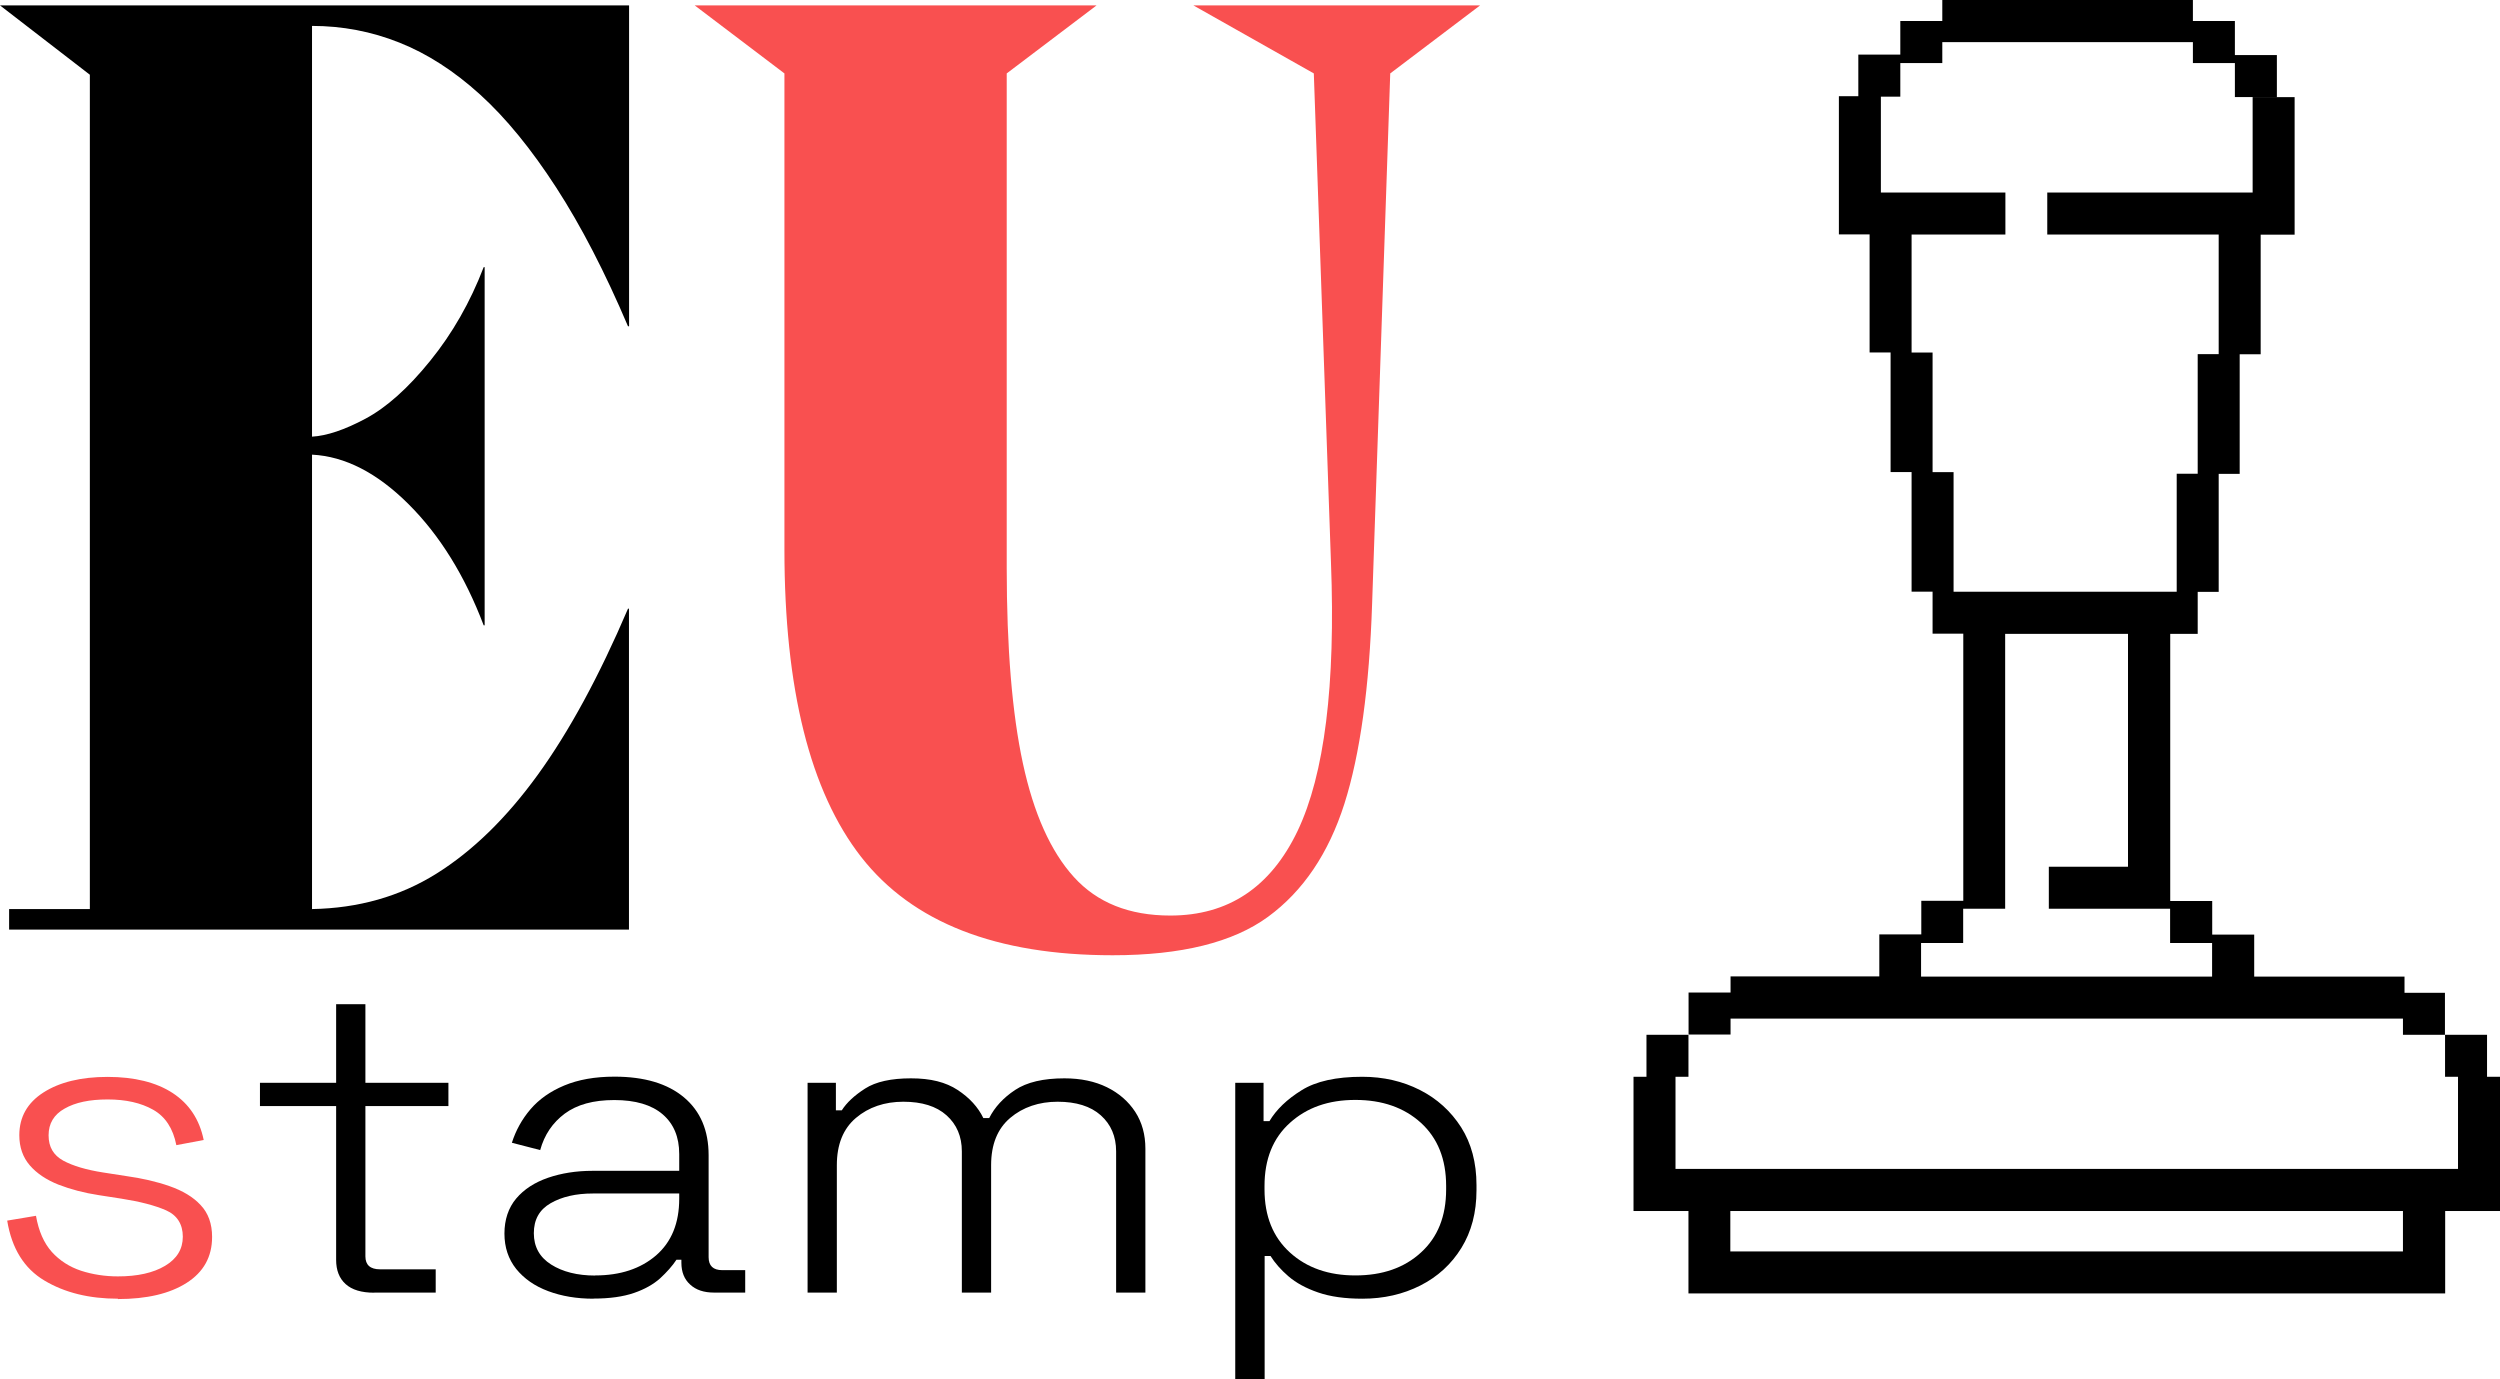 <?xml version="1.0" encoding="UTF-8"?> <svg xmlns="http://www.w3.org/2000/svg" id="_Слой_2" data-name="Слой 2" viewBox="0 0 208.4 114.96"><defs><style> .cls-1 { fill: #000; } .cls-1, .cls-2 { stroke-width: 0px; } .cls-2 { fill: #f95050; } </style></defs><g id="_Слой_1-2" data-name="Слой 1"><g><g><path class="cls-1" d="M52.35,27.2c-1.91-4.49-3.9-8.35-5.98-11.56-2.08-3.21-4.19-5.8-6.35-7.76-2.16-1.96-4.41-3.41-6.73-4.33-2.33-.93-4.76-1.39-7.28-1.39v34.24c1.23-.07,2.72-.57,4.46-1.5,1.74-.93,3.54-2.53,5.39-4.82,1.85-2.28,3.34-4.89,4.46-7.81h.08v29.86h-.08c-1.57-4.14-3.66-7.51-6.27-10.11-2.61-2.6-5.29-3.98-8.04-4.12v37.88c3.87-.07,7.32-1.05,10.35-2.94,3.03-1.89,5.85-4.64,8.46-8.24,2.61-3.6,5.12-8.22,7.53-13.86h.08v26.75H.76v-1.71h6.73V6.23L0,.45h52.44v26.75h-.08Z"></path><path class="cls-2" d="M92.75,79.63c-9.71,0-16.69-2.73-20.96-8.19-4.26-5.46-6.4-14-6.4-25.63V6.12L57.91.45h33.5l-7.49,5.67v41.2c0,6.71.45,12.15,1.35,16.32.9,4.17,2.31,7.33,4.25,9.47,1.94,2.14,4.61,3.21,8.04,3.21,4.82,0,8.36-2.35,10.61-7.06,2.24-4.71,3.17-12.16,2.78-22.37l-1.43-40.77L99.48.45h23.9l-7.49,5.67-1.51,44.19c-.23,6.99-1,12.56-2.31,16.69-1.32,4.14-3.44,7.28-6.36,9.42-2.92,2.14-7.24,3.21-12.96,3.21Z"></path></g><g><path class="cls-1" d="M207.32,89.76v-3.5h-3.5v3.5h1.08v7.68h-65.23v-7.68h1.08v-3.5h-3.5v3.5h-1.08v11.19h4.58v6.87h63.08v-6.87h4.58v-11.19h-1.08ZM200.31,104.32h-56.07v-3.37h56.07v3.37Z"></path><path class="cls-1" d="M144.24,84.91h56.07v1.35h3.5v-3.5h-3.37v-1.35h-12.53v-3.5h-3.5v-2.8h-3.5v-22.27h2.29v-3.5h1.75v-9.84h1.75v-9.97h1.75v-9.97h2.83v-11.46h-3.5v7.95h-17.12v3.5h14.29v9.97h-1.75v9.97h-1.75v9.84h-18.6v-9.97h-1.75v-9.97h-1.75v-9.84h7.82v-3.5h-10.38v-7.99h1.62v-2.8h3.5v-1.75h20.89v1.75h3.5v2.83h3.5v-3.5h-3.5V1.75h-3.5V0h-20.89v1.75h-3.5v2.8h-3.5v3.47h-1.62v11.52h2.56v9.84h1.75v9.97h1.75v9.97h1.75v3.5h2.56v22.27h-3.5v2.8h-3.5v3.5h-12.4v1.35h-3.5v3.5h3.5v-1.35ZM160.15,78.61h3.5v-2.86h3.5v-22.91h10.24v19.41h-6.6v3.5h10.11v2.86h3.5v2.8h-24.26v-2.8Z"></path></g><g><path class="cls-2" d="M9.83,108.26c-2.39,0-4.43-.5-6.12-1.51-1.7-1.01-2.73-2.68-3.11-5l2.4-.4c.22,1.27.66,2.27,1.32,3.01.66.73,1.48,1.25,2.44,1.57.96.31,1.99.47,3.07.47,1.63,0,2.94-.29,3.93-.88.99-.59,1.48-1.4,1.48-2.43s-.47-1.79-1.4-2.2c-.94-.41-2.18-.73-3.72-.97l-1.87-.29c-1.25-.19-2.37-.49-3.38-.88-1-.4-1.8-.93-2.38-1.6-.58-.67-.88-1.51-.88-2.52,0-1.51.67-2.7,2.01-3.56,1.34-.86,3.13-1.3,5.35-1.3s4.06.45,5.43,1.35c1.37.9,2.23,2.2,2.58,3.91l-2.28.43c-.27-1.39-.92-2.38-1.93-2.95-1.02-.58-2.29-.86-3.8-.86s-2.69.25-3.58.76c-.9.5-1.34,1.25-1.34,2.23s.41,1.66,1.22,2.11c.81.44,1.93.77,3.34.99l1.87.29c1.36.19,2.58.47,3.66.85s1.95.89,2.58,1.57c.64.67.96,1.56.96,2.66,0,1.66-.71,2.93-2.12,3.83-1.41.9-3.32,1.35-5.74,1.35Z"></path><path class="cls-1" d="M31.19,107.76c-1.06,0-1.85-.24-2.38-.72-.53-.48-.79-1.15-.79-2.02v-12.82h-6.35v-1.94h6.35v-6.55h2.44v6.55h6.92v1.94h-6.92v12.53c0,.72.41,1.08,1.22,1.08h4.64v1.94h-5.13Z"></path><path class="cls-1" d="M49.46,108.26c-1.38,0-2.64-.21-3.76-.63-1.13-.42-2.01-1.04-2.67-1.85-.65-.82-.98-1.8-.98-2.95s.33-2.15.98-2.92c.65-.77,1.53-1.34,2.65-1.73,1.11-.38,2.35-.58,3.7-.58h7.24v-1.4c0-1.42-.46-2.52-1.38-3.31-.92-.79-2.27-1.19-4.03-1.19s-3.11.38-4.13,1.13c-1.02.76-1.7,1.77-2.05,3.04l-2.36-.61c.33-1.03.84-1.96,1.55-2.79.71-.83,1.64-1.49,2.81-1.98,1.17-.49,2.56-.74,4.19-.74,2.5,0,4.43.58,5.8,1.73,1.37,1.15,2.05,2.76,2.05,4.82v8.5c0,.72.38,1.08,1.14,1.08h1.91v1.87h-2.6c-.84,0-1.51-.22-1.99-.67-.49-.44-.73-1.05-.73-1.82v-.25h-.41c-.35.53-.81,1.04-1.36,1.55-.56.5-1.28.91-2.18,1.22s-2.02.47-3.38.47ZM49.62,106.32c2.09,0,3.78-.56,5.07-1.67,1.29-1.12,1.93-2.69,1.93-4.73v-.43h-7.2c-1.41,0-2.58.27-3.52.81-.94.54-1.4,1.37-1.4,2.5s.48,2,1.44,2.61c.96.61,2.19.92,3.68.92Z"></path><path class="cls-1" d="M67.32,107.76v-17.5h2.36v2.3h.49c.41-.65,1.06-1.25,1.95-1.82s2.17-.85,3.82-.85,2.9.32,3.89.97c.99.65,1.7,1.43,2.14,2.34h.49c.46-.91,1.18-1.69,2.16-2.34.98-.65,2.35-.97,4.11-.97,1.36,0,2.54.25,3.54.74,1,.49,1.79,1.18,2.36,2.05.57.88.85,1.9.85,3.08v11.99h-2.44v-11.77c0-1.25-.43-2.25-1.28-3.01s-2.06-1.13-3.6-1.13-2.89.45-3.95,1.35c-1.06.9-1.59,2.21-1.59,3.94v10.62h-2.44v-11.77c0-1.25-.43-2.25-1.28-3.01s-2.05-1.13-3.6-1.13-2.89.45-3.95,1.35c-1.06.9-1.59,2.21-1.59,3.94v10.62h-2.44Z"></path><path class="cls-1" d="M102.97,114.96v-24.7h2.36v3.2h.49c.57-.96,1.46-1.82,2.67-2.57,1.21-.76,2.9-1.13,5.07-1.13,1.76,0,3.36.37,4.8,1.1,1.44.73,2.58,1.77,3.44,3.11.85,1.34,1.28,2.95,1.28,4.82v.43c0,1.85-.42,3.45-1.26,4.81-.84,1.36-1.98,2.4-3.42,3.13-1.44.73-3.05,1.1-4.84,1.1-1.44,0-2.67-.17-3.68-.52-1.02-.35-1.84-.8-2.48-1.35-.64-.55-1.13-1.12-1.49-1.69h-.49v10.26h-2.44ZM112.98,106.32c2.25,0,4.08-.63,5.47-1.91,1.4-1.27,2.1-3.02,2.1-5.26v-.29c0-2.23-.7-3.98-2.1-5.26-1.4-1.27-3.22-1.91-5.47-1.91s-4.04.64-5.45,1.91c-1.41,1.27-2.12,3.02-2.12,5.26v.29c0,2.23.71,3.98,2.12,5.26s3.23,1.91,5.45,1.91Z"></path></g></g></g></svg> 